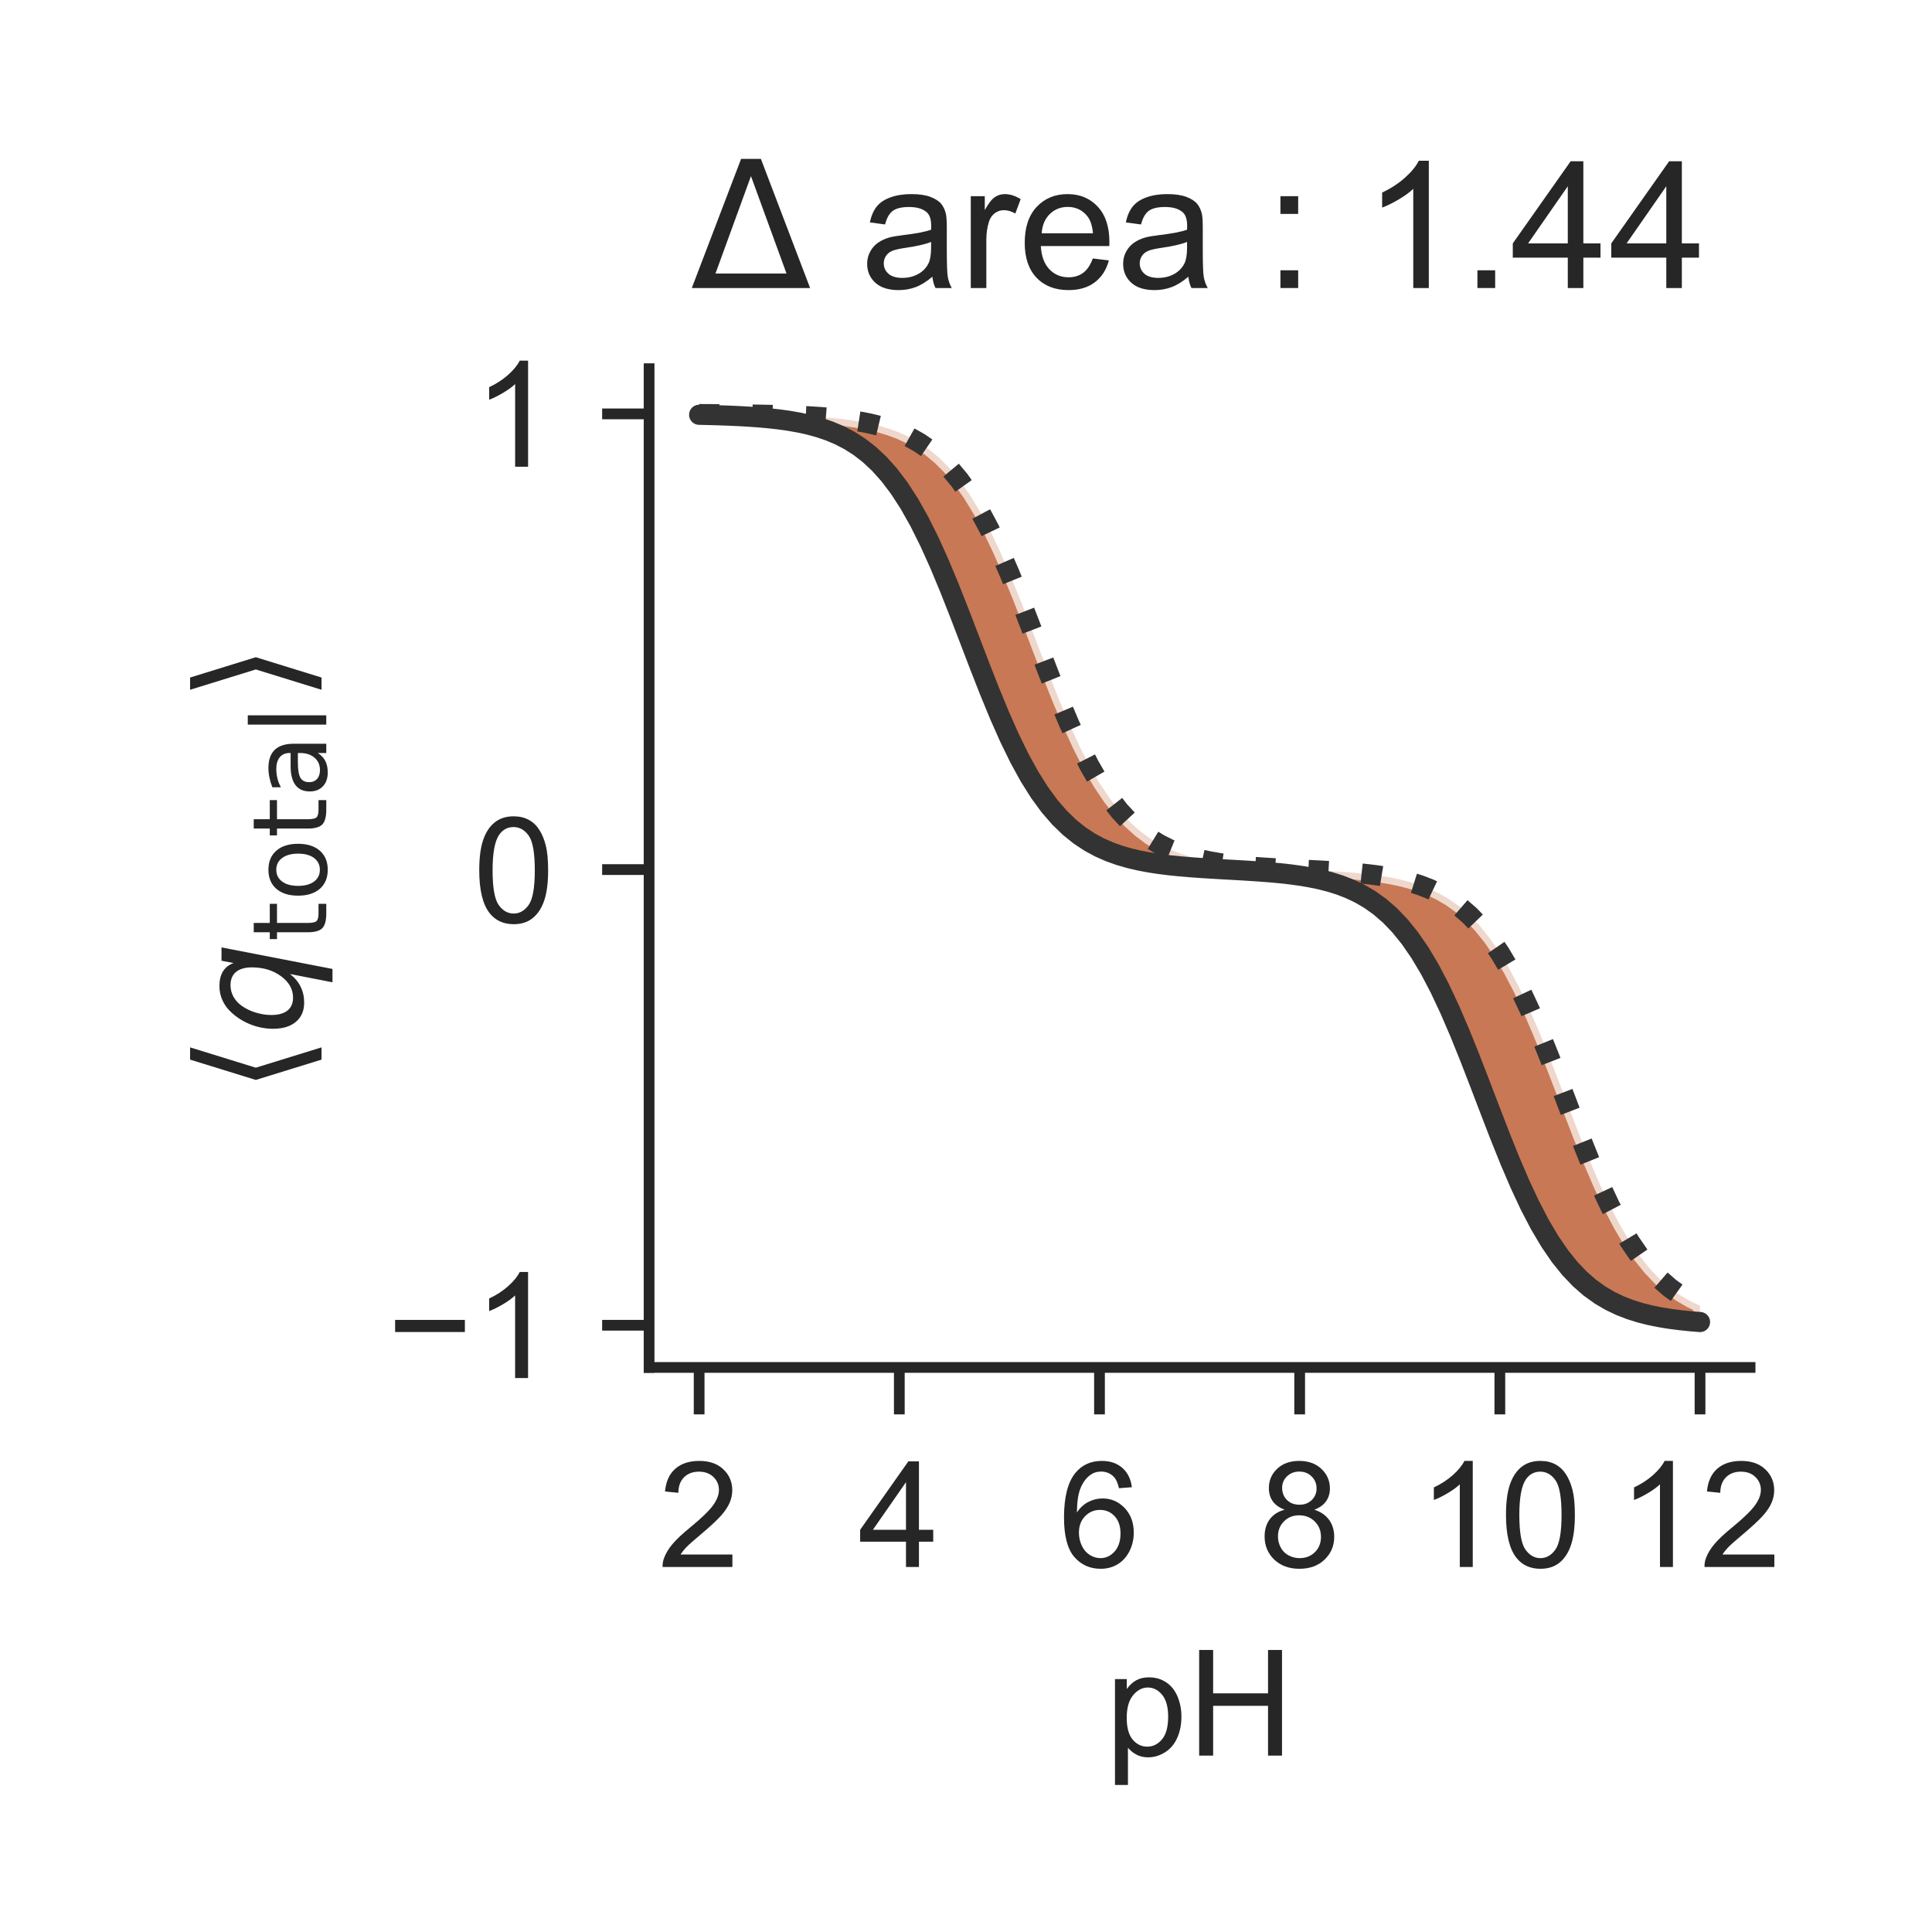 <?xml version="1.0" encoding="utf-8" standalone="no"?>
<!DOCTYPE svg PUBLIC "-//W3C//DTD SVG 1.1//EN"
  "http://www.w3.org/Graphics/SVG/1.1/DTD/svg11.dtd">
<!-- Created with matplotlib (http://matplotlib.org/) -->
<svg height="144pt" version="1.1" viewBox="0 0 144 144" width="144pt" xmlns="http://www.w3.org/2000/svg" xmlns:xlink="http://www.w3.org/1999/xlink">
 <defs>
  <style type="text/css">
*{stroke-linecap:butt;stroke-linejoin:round;}
  </style>
 </defs>
 <g id="figure_1">
  <g id="patch_1">
   <path d="M 0 144 
L 144 144 
L 144 0 
L 0 0 
z
" style="fill:#ffffff;"/>
  </g>
  <g id="axes_1">
   <g id="patch_2">
    <path d="M 48.38 101.92 
L 130.44 101.92 
L 130.44 27.48 
L 48.38 27.48 
z
" style="fill:#ffffff;"/>
   </g>
   <g id="matplotlib.axis_1">
    <g id="xtick_1">
     <g id="line2d_1">
      <defs>
       <path d="M 0 0 
L 0 3.5 
" id="m271669274b" style="stroke:#262626;stroke-width:0.8;"/>
      </defs>
      <g>
       <use style="fill:#262626;stroke:#262626;stroke-width:0.8;" x="52.11" xlink:href="#m271669274b" y="101.92"/>
      </g>
     </g>
     <g id="text_1">
      <!-- 2 -->
      <defs>
       <path d="M 50.344 8.453 
L 50.344 0 
L 3.031 0 
Q 2.938 3.172 4.047 6.109 
Q 5.859 10.938 9.828 15.625 
Q 13.812 20.312 21.344 26.469 
Q 33.016 36.031 37.109 41.625 
Q 41.219 47.219 41.219 52.203 
Q 41.219 57.422 37.469 61 
Q 33.734 64.594 27.734 64.594 
Q 21.391 64.594 17.578 60.781 
Q 13.766 56.984 13.719 50.25 
L 4.688 51.172 
Q 5.609 61.281 11.656 66.578 
Q 17.719 71.875 27.938 71.875 
Q 38.234 71.875 44.234 66.156 
Q 50.25 60.453 50.25 52 
Q 50.25 47.703 48.484 43.547 
Q 46.734 39.406 42.656 34.812 
Q 38.578 30.219 29.109 22.219 
Q 21.188 15.578 18.938 13.203 
Q 16.703 10.844 15.234 8.453 
z
" id="ArialMT-32"/>
      </defs>
      <g style="fill:#262626;" transform="translate(49.051 116.794)scale(0.11 -0.11)">
       <use xlink:href="#ArialMT-32"/>
      </g>
     </g>
    </g>
    <g id="xtick_2">
     <g id="line2d_2">
      <g>
       <use style="fill:#262626;stroke:#262626;stroke-width:0.8;" x="67.03" xlink:href="#m271669274b" y="101.92"/>
      </g>
     </g>
     <g id="text_2">
      <!-- 4 -->
      <defs>
       <path d="M 32.328 0 
L 32.328 17.141 
L 1.266 17.141 
L 1.266 25.203 
L 33.938 71.578 
L 41.109 71.578 
L 41.109 25.203 
L 50.781 25.203 
L 50.781 17.141 
L 41.109 17.141 
L 41.109 0 
z
M 32.328 25.203 
L 32.328 57.469 
L 9.906 25.203 
z
" id="ArialMT-34"/>
      </defs>
      <g style="fill:#262626;" transform="translate(63.971 116.794)scale(0.11 -0.11)">
       <use xlink:href="#ArialMT-34"/>
      </g>
     </g>
    </g>
    <g id="xtick_3">
     <g id="line2d_3">
      <g>
       <use style="fill:#262626;stroke:#262626;stroke-width:0.8;" x="81.95" xlink:href="#m271669274b" y="101.92"/>
      </g>
     </g>
     <g id="text_3">
      <!-- 6 -->
      <defs>
       <path d="M 49.75 54.047 
L 41.016 53.375 
Q 39.844 58.547 37.703 60.891 
Q 34.125 64.656 28.906 64.656 
Q 24.703 64.656 21.531 62.312 
Q 17.391 59.281 14.984 53.469 
Q 12.594 47.656 12.5 36.922 
Q 15.672 41.75 20.266 44.094 
Q 24.859 46.438 29.891 46.438 
Q 38.672 46.438 44.844 39.969 
Q 51.031 33.5 51.031 23.25 
Q 51.031 16.5 48.125 10.719 
Q 45.219 4.938 40.141 1.859 
Q 35.062 -1.219 28.609 -1.219 
Q 17.625 -1.219 10.688 6.859 
Q 3.766 14.938 3.766 33.5 
Q 3.766 54.25 11.422 63.672 
Q 18.109 71.875 29.438 71.875 
Q 37.891 71.875 43.281 67.141 
Q 48.688 62.406 49.75 54.047 
z
M 13.875 23.188 
Q 13.875 18.656 15.797 14.5 
Q 17.719 10.359 21.188 8.172 
Q 24.656 6 28.469 6 
Q 34.031 6 38.031 10.484 
Q 42.047 14.984 42.047 22.703 
Q 42.047 30.125 38.078 34.391 
Q 34.125 38.672 28.125 38.672 
Q 22.172 38.672 18.016 34.391 
Q 13.875 30.125 13.875 23.188 
z
" id="ArialMT-36"/>
      </defs>
      <g style="fill:#262626;" transform="translate(78.891 116.794)scale(0.11 -0.11)">
       <use xlink:href="#ArialMT-36"/>
      </g>
     </g>
    </g>
    <g id="xtick_4">
     <g id="line2d_4">
      <g>
       <use style="fill:#262626;stroke:#262626;stroke-width:0.8;" x="96.87" xlink:href="#m271669274b" y="101.92"/>
      </g>
     </g>
     <g id="text_4">
      <!-- 8 -->
      <defs>
       <path d="M 17.672 38.812 
Q 12.203 40.828 9.562 44.531 
Q 6.938 48.25 6.938 53.422 
Q 6.938 61.234 12.547 66.547 
Q 18.172 71.875 27.484 71.875 
Q 36.859 71.875 42.578 66.422 
Q 48.297 60.984 48.297 53.172 
Q 48.297 48.188 45.672 44.5 
Q 43.062 40.828 37.75 38.812 
Q 44.344 36.672 47.781 31.875 
Q 51.219 27.094 51.219 20.453 
Q 51.219 11.281 44.719 5.031 
Q 38.234 -1.219 27.641 -1.219 
Q 17.047 -1.219 10.547 5.047 
Q 4.047 11.328 4.047 20.703 
Q 4.047 27.688 7.594 32.391 
Q 11.141 37.109 17.672 38.812 
z
M 15.922 53.719 
Q 15.922 48.641 19.188 45.406 
Q 22.469 42.188 27.688 42.188 
Q 32.766 42.188 36.016 45.375 
Q 39.266 48.578 39.266 53.219 
Q 39.266 58.062 35.906 61.359 
Q 32.562 64.656 27.594 64.656 
Q 22.562 64.656 19.234 61.422 
Q 15.922 58.203 15.922 53.719 
z
M 13.094 20.656 
Q 13.094 16.891 14.875 13.375 
Q 16.656 9.859 20.172 7.922 
Q 23.688 6 27.734 6 
Q 34.031 6 38.125 10.047 
Q 42.234 14.109 42.234 20.359 
Q 42.234 26.703 38.016 30.859 
Q 33.797 35.016 27.438 35.016 
Q 21.234 35.016 17.156 30.906 
Q 13.094 26.812 13.094 20.656 
z
" id="ArialMT-38"/>
      </defs>
      <g style="fill:#262626;" transform="translate(93.811 116.794)scale(0.11 -0.11)">
       <use xlink:href="#ArialMT-38"/>
      </g>
     </g>
    </g>
    <g id="xtick_5">
     <g id="line2d_5">
      <g>
       <use style="fill:#262626;stroke:#262626;stroke-width:0.8;" x="111.79" xlink:href="#m271669274b" y="101.92"/>
      </g>
     </g>
     <g id="text_5">
      <!-- 10 -->
      <defs>
       <path d="M 37.25 0 
L 28.469 0 
L 28.469 56 
Q 25.297 52.984 20.141 49.953 
Q 14.984 46.922 10.891 45.406 
L 10.891 53.906 
Q 18.266 57.375 23.781 62.297 
Q 29.297 67.234 31.594 71.875 
L 37.25 71.875 
z
" id="ArialMT-31"/>
       <path d="M 4.156 35.297 
Q 4.156 48 6.766 55.734 
Q 9.375 63.484 14.516 67.672 
Q 19.672 71.875 27.484 71.875 
Q 33.25 71.875 37.594 69.547 
Q 41.938 67.234 44.766 62.859 
Q 47.609 58.5 49.219 52.219 
Q 50.828 45.953 50.828 35.297 
Q 50.828 22.703 48.234 14.969 
Q 45.656 7.234 40.5 3 
Q 35.359 -1.219 27.484 -1.219 
Q 17.141 -1.219 11.234 6.203 
Q 4.156 15.141 4.156 35.297 
z
M 13.188 35.297 
Q 13.188 17.672 17.312 11.828 
Q 21.438 6 27.484 6 
Q 33.547 6 37.672 11.859 
Q 41.797 17.719 41.797 35.297 
Q 41.797 52.984 37.672 58.781 
Q 33.547 64.594 27.391 64.594 
Q 21.344 64.594 17.719 59.469 
Q 13.188 52.938 13.188 35.297 
z
" id="ArialMT-30"/>
      </defs>
      <g style="fill:#262626;" transform="translate(105.673 116.794)scale(0.11 -0.11)">
       <use xlink:href="#ArialMT-31"/>
       <use x="55.615" xlink:href="#ArialMT-30"/>
      </g>
     </g>
    </g>
    <g id="xtick_6">
     <g id="line2d_6">
      <g>
       <use style="fill:#262626;stroke:#262626;stroke-width:0.8;" x="126.71" xlink:href="#m271669274b" y="101.92"/>
      </g>
     </g>
     <g id="text_6">
      <!-- 12 -->
      <g style="fill:#262626;" transform="translate(120.593 116.794)scale(0.11 -0.11)">
       <use xlink:href="#ArialMT-31"/>
       <use x="55.615" xlink:href="#ArialMT-32"/>
      </g>
     </g>
    </g>
    <g id="text_7">
     <!-- pH -->
     <defs>
      <path d="M 6.594 -19.875 
L 6.594 51.859 
L 14.594 51.859 
L 14.594 45.125 
Q 17.438 49.078 21 51.047 
Q 24.562 53.031 29.641 53.031 
Q 36.281 53.031 41.359 49.609 
Q 46.438 46.188 49.016 39.953 
Q 51.609 33.734 51.609 26.312 
Q 51.609 18.359 48.75 11.984 
Q 45.906 5.609 40.453 2.219 
Q 35.016 -1.172 29 -1.172 
Q 24.609 -1.172 21.109 0.688 
Q 17.625 2.547 15.375 5.375 
L 15.375 -19.875 
z
M 14.547 25.641 
Q 14.547 15.625 18.594 10.844 
Q 22.656 6.062 28.422 6.062 
Q 34.281 6.062 38.453 11.016 
Q 42.625 15.969 42.625 26.375 
Q 42.625 36.281 38.547 41.203 
Q 34.469 46.141 28.812 46.141 
Q 23.188 46.141 18.859 40.891 
Q 14.547 35.641 14.547 25.641 
z
" id="ArialMT-70"/>
      <path d="M 8.016 0 
L 8.016 71.578 
L 17.484 71.578 
L 17.484 42.188 
L 54.688 42.188 
L 54.688 71.578 
L 64.156 71.578 
L 64.156 0 
L 54.688 0 
L 54.688 33.734 
L 17.484 33.734 
L 17.484 0 
z
" id="ArialMT-48"/>
     </defs>
     <g style="fill:#262626;" transform="translate(82.379 130.853)scale(0.11 -0.11)">
      <use xlink:href="#ArialMT-70"/>
      <use x="55.615" xlink:href="#ArialMT-48"/>
     </g>
    </g>
   </g>
   <g id="matplotlib.axis_2">
    <g id="ytick_1">
     <g id="line2d_7">
      <defs>
       <path d="M 0 0 
L -3.5 0 
" id="mcde5e94b50" style="stroke:#262626;stroke-width:0.8;"/>
      </defs>
      <g>
       <use style="fill:#262626;stroke:#262626;stroke-width:0.8;" x="48.38" xlink:href="#mcde5e94b50" y="98.777"/>
      </g>
     </g>
     <g id="text_8">
      <!-- −1 -->
      <defs>
       <path d="M 52.828 31.203 
L 5.562 31.203 
L 5.562 39.406 
L 52.828 39.406 
z
" id="ArialMT-2212"/>
      </defs>
      <g style="fill:#262626;" transform="translate(28.838 102.713)scale(0.11 -0.11)">
       <use xlink:href="#ArialMT-2212"/>
       <use x="58.398" xlink:href="#ArialMT-31"/>
      </g>
     </g>
    </g>
    <g id="ytick_2">
     <g id="line2d_8">
      <g>
       <use style="fill:#262626;stroke:#262626;stroke-width:0.8;" x="48.38" xlink:href="#mcde5e94b50" y="64.813"/>
      </g>
     </g>
     <g id="text_9">
      <!-- 0 -->
      <g style="fill:#262626;" transform="translate(35.263 68.75)scale(0.11 -0.11)">
       <use xlink:href="#ArialMT-30"/>
      </g>
     </g>
    </g>
    <g id="ytick_3">
     <g id="line2d_9">
      <g>
       <use style="fill:#262626;stroke:#262626;stroke-width:0.8;" x="48.38" xlink:href="#mcde5e94b50" y="30.849"/>
      </g>
     </g>
     <g id="text_10">
      <!-- 1 -->
      <g style="fill:#262626;" transform="translate(35.263 34.786)scale(0.11 -0.11)">
       <use xlink:href="#ArialMT-31"/>
      </g>
     </g>
    </g>
    <g id="text_11">
     <!-- $\langle q_\mathsf{total} \rangle$ -->
     <defs>
      <path d="M 8.938 31.344 
L 22.703 75.875 
L 31 75.875 
L 17.234 31.344 
L 31 -13.188 
L 22.703 -13.188 
z
" id="DejaVuSans-27e8"/>
      <path d="M 41.703 8.203 
Q 38.094 3.469 33.172 1.016 
Q 28.266 -1.422 22.312 -1.422 
Q 14.016 -1.422 9.297 4.172 
Q 4.594 9.766 4.594 19.578 
Q 4.594 27.484 7.5 34.859 
Q 10.406 42.234 15.828 48.094 
Q 19.344 51.906 23.906 53.953 
Q 28.469 56 33.5 56 
Q 39.547 56 43.453 53.609 
Q 47.359 51.219 49.125 46.391 
L 50.688 54.594 
L 59.719 54.594 
L 45.125 -20.609 
L 36.078 -20.609 
z
M 13.922 20.906 
Q 13.922 13.672 16.938 9.891 
Q 19.969 6.109 25.688 6.109 
Q 34.188 6.109 40.188 14.234 
Q 46.188 22.359 46.188 33.984 
Q 46.188 41.016 43.078 44.75 
Q 39.984 48.484 34.188 48.484 
Q 29.938 48.484 26.312 46.5 
Q 22.703 44.531 20.016 40.719 
Q 17.188 36.719 15.547 31.344 
Q 13.922 25.984 13.922 20.906 
z
" id="DejaVuSans-Oblique-71"/>
      <path d="M 18.312 70.219 
L 18.312 54.688 
L 36.812 54.688 
L 36.812 47.703 
L 18.312 47.703 
L 18.312 18.016 
Q 18.312 11.328 20.141 9.422 
Q 21.969 7.516 27.594 7.516 
L 36.812 7.516 
L 36.812 0 
L 27.594 0 
Q 17.188 0 13.234 3.875 
Q 9.281 7.766 9.281 18.016 
L 9.281 47.703 
L 2.688 47.703 
L 2.688 54.688 
L 9.281 54.688 
L 9.281 70.219 
z
" id="DejaVuSans-74"/>
      <path d="M 30.609 48.391 
Q 23.391 48.391 19.188 42.75 
Q 14.984 37.109 14.984 27.297 
Q 14.984 17.484 19.156 11.844 
Q 23.344 6.203 30.609 6.203 
Q 37.797 6.203 41.984 11.859 
Q 46.188 17.531 46.188 27.297 
Q 46.188 37.016 41.984 42.703 
Q 37.797 48.391 30.609 48.391 
z
M 30.609 56 
Q 42.328 56 49.016 48.375 
Q 55.719 40.766 55.719 27.297 
Q 55.719 13.875 49.016 6.219 
Q 42.328 -1.422 30.609 -1.422 
Q 18.844 -1.422 12.172 6.219 
Q 5.516 13.875 5.516 27.297 
Q 5.516 40.766 12.172 48.375 
Q 18.844 56 30.609 56 
z
" id="DejaVuSans-6f"/>
      <path d="M 34.281 27.484 
Q 23.391 27.484 19.188 25 
Q 14.984 22.516 14.984 16.5 
Q 14.984 11.719 18.141 8.906 
Q 21.297 6.109 26.703 6.109 
Q 34.188 6.109 38.703 11.406 
Q 43.219 16.703 43.219 25.484 
L 43.219 27.484 
z
M 52.203 31.203 
L 52.203 0 
L 43.219 0 
L 43.219 8.297 
Q 40.141 3.328 35.547 0.953 
Q 30.953 -1.422 24.312 -1.422 
Q 15.922 -1.422 10.953 3.297 
Q 6 8.016 6 15.922 
Q 6 25.141 12.172 29.828 
Q 18.359 34.516 30.609 34.516 
L 43.219 34.516 
L 43.219 35.406 
Q 43.219 41.609 39.141 45 
Q 35.062 48.391 27.688 48.391 
Q 23 48.391 18.547 47.266 
Q 14.109 46.141 10.016 43.891 
L 10.016 52.203 
Q 14.938 54.109 19.578 55.047 
Q 24.219 56 28.609 56 
Q 40.484 56 46.344 49.844 
Q 52.203 43.703 52.203 31.203 
z
" id="DejaVuSans-61"/>
      <path d="M 9.422 75.984 
L 18.406 75.984 
L 18.406 0 
L 9.422 0 
z
" id="DejaVuSans-6c"/>
      <path d="M 30.078 31.344 
L 16.312 -13.188 
L 8.016 -13.188 
L 21.781 31.344 
L 8.016 75.875 
L 16.312 75.875 
z
" id="DejaVuSans-27e9"/>
     </defs>
     <g style="fill:#262626;" transform="translate(22.528 81.475)rotate(-90)scale(0.11 -0.11)">
      <use transform="translate(0 0.125)" xlink:href="#DejaVuSans-27e8"/>
      <use transform="translate(39.014 0.125)" xlink:href="#DejaVuSans-Oblique-71"/>
      <use transform="translate(102.49 -16.281)scale(0.7)" xlink:href="#DejaVuSans-74"/>
      <use transform="translate(129.937 -16.281)scale(0.7)" xlink:href="#DejaVuSans-6f"/>
      <use transform="translate(172.764 -16.281)scale(0.7)" xlink:href="#DejaVuSans-74"/>
      <use transform="translate(200.21 -16.281)scale(0.7)" xlink:href="#DejaVuSans-61"/>
      <use transform="translate(243.105 -16.281)scale(0.7)" xlink:href="#DejaVuSans-6c"/>
      <use transform="translate(265.288 0.125)" xlink:href="#DejaVuSans-27e9"/>
     </g>
    </g>
   </g>
   <g id="PolyCollection_1">
    <defs>
     <path d="M 52.11 -113.136 
L 52.11 -113.136 
L 52.856 -113.133 
L 53.602 -113.128 
L 54.348 -113.122 
L 55.094 -113.114 
L 55.84 -113.105 
L 56.586 -113.093 
L 57.332 -113.078 
L 58.078 -113.06 
L 58.824 -113.036 
L 59.57 -113.007 
L 60.316 -112.969 
L 61.062 -112.923 
L 61.808 -112.864 
L 62.554 -112.791 
L 63.3 -112.699 
L 64.046 -112.584 
L 64.792 -112.44 
L 65.538 -112.261 
L 66.284 -112.038 
L 67.03 -111.761 
L 67.776 -111.42 
L 68.522 -111 
L 69.268 -110.487 
L 70.014 -109.864 
L 70.76 -109.114 
L 71.506 -108.22 
L 72.252 -107.169 
L 72.998 -105.948 
L 73.744 -104.555 
L 74.49 -102.995 
L 75.236 -101.284 
L 75.982 -99.451 
L 76.728 -97.534 
L 77.474 -95.583 
L 78.22 -93.646 
L 78.966 -91.774 
L 79.712 -90.01 
L 80.458 -88.387 
L 81.204 -86.926 
L 81.95 -85.636 
L 82.696 -84.518 
L 83.442 -83.562 
L 84.188 -82.756 
L 84.934 -82.084 
L 85.68 -81.529 
L 86.426 -81.073 
L 87.172 -80.701 
L 87.918 -80.399 
L 88.664 -80.155 
L 89.41 -79.957 
L 90.156 -79.798 
L 90.902 -79.67 
L 91.648 -79.566 
L 92.394 -79.482 
L 93.14 -79.413 
L 93.886 -79.356 
L 94.632 -79.307 
L 95.378 -79.265 
L 96.124 -79.227 
L 96.87 -79.191 
L 97.616 -79.155 
L 98.362 -79.117 
L 99.108 -79.076 
L 99.854 -79.029 
L 100.6 -78.973 
L 101.346 -78.907 
L 102.092 -78.826 
L 102.838 -78.727 
L 103.584 -78.604 
L 104.33 -78.451 
L 105.076 -78.262 
L 105.822 -78.028 
L 106.568 -77.739 
L 107.314 -77.382 
L 108.06 -76.944 
L 108.806 -76.41 
L 109.552 -75.762 
L 110.298 -74.985 
L 111.044 -74.06 
L 111.79 -72.975 
L 112.536 -71.72 
L 113.282 -70.293 
L 114.028 -68.701 
L 114.774 -66.963 
L 115.52 -65.109 
L 116.266 -63.182 
L 117.012 -61.229 
L 117.758 -59.301 
L 118.504 -57.448 
L 119.25 -55.71 
L 119.996 -54.118 
L 120.742 -52.691 
L 121.488 -51.436 
L 122.234 -50.351 
L 122.98 -49.427 
L 123.726 -48.65 
L 124.472 -48.003 
L 125.218 -47.469 
L 125.964 -47.032 
L 126.71 -46.676 
L 126.71 -46.676 
L 126.71 -45.464 
L 125.964 -45.525 
L 125.218 -45.603 
L 124.472 -45.699 
L 123.726 -45.821 
L 122.98 -45.972 
L 122.234 -46.16 
L 121.488 -46.395 
L 120.742 -46.685 
L 119.996 -47.043 
L 119.25 -47.483 
L 118.504 -48.019 
L 117.758 -48.67 
L 117.012 -49.451 
L 116.266 -50.38 
L 115.52 -51.47 
L 114.774 -52.729 
L 114.028 -54.161 
L 113.282 -55.758 
L 112.536 -57.5 
L 111.79 -59.356 
L 111.044 -61.285 
L 110.298 -63.238 
L 109.552 -65.164 
L 108.806 -67.014 
L 108.06 -68.748 
L 107.314 -70.336 
L 106.568 -71.759 
L 105.822 -73.009 
L 105.076 -74.089 
L 104.33 -75.009 
L 103.584 -75.783 
L 102.838 -76.427 
L 102.092 -76.959 
L 101.346 -77.394 
L 100.6 -77.749 
L 99.854 -78.038 
L 99.108 -78.271 
L 98.362 -78.459 
L 97.616 -78.611 
L 96.87 -78.734 
L 96.124 -78.835 
L 95.378 -78.917 
L 94.632 -78.985 
L 93.886 -79.042 
L 93.14 -79.092 
L 92.394 -79.137 
L 91.648 -79.179 
L 90.902 -79.221 
L 90.156 -79.265 
L 89.41 -79.313 
L 88.664 -79.367 
L 87.918 -79.431 
L 87.172 -79.507 
L 86.426 -79.6 
L 85.68 -79.714 
L 84.934 -79.855 
L 84.188 -80.029 
L 83.442 -80.244 
L 82.696 -80.511 
L 81.95 -80.839 
L 81.204 -81.243 
L 80.458 -81.737 
L 79.712 -82.338 
L 78.966 -83.061 
L 78.22 -83.925 
L 77.474 -84.945 
L 76.728 -86.131 
L 75.982 -87.49 
L 75.236 -89.018 
L 74.49 -90.7 
L 73.744 -92.512 
L 72.998 -94.415 
L 72.252 -96.364 
L 71.506 -98.308 
L 70.76 -100.196 
L 70.014 -101.985 
L 69.268 -103.638 
L 68.522 -105.133 
L 67.776 -106.457 
L 67.03 -107.609 
L 66.284 -108.596 
L 65.538 -109.43 
L 64.792 -110.127 
L 64.046 -110.704 
L 63.3 -111.178 
L 62.554 -111.565 
L 61.808 -111.879 
L 61.062 -112.133 
L 60.316 -112.337 
L 59.57 -112.501 
L 58.824 -112.633 
L 58.078 -112.738 
L 57.332 -112.822 
L 56.586 -112.889 
L 55.84 -112.943 
L 55.094 -112.985 
L 54.348 -113.019 
L 53.602 -113.046 
L 52.856 -113.068 
L 52.11 -113.085 
z
" id="m9dbc9879d0" style="stroke:#ffffff;stroke-opacity:0.7;"/>
    </defs>
    <g clip-path="url(#p53092dade3)">
     <use style="fill:#b1400d;fill-opacity:0.7;stroke:#ffffff;stroke-opacity:0.7;" x="0" xlink:href="#m9dbc9879d0" y="144"/>
    </g>
   </g>
   <g id="line2d_10">
    <path clip-path="url(#p53092dade3)" d="M 52.11 30.864 
L 52.856 30.867 
L 53.602 30.872 
L 54.348 30.878 
L 55.094 30.886 
L 55.84 30.895 
L 56.586 30.907 
L 57.332 30.922 
L 58.078 30.94 
L 58.824 30.964 
L 59.57 30.993 
L 60.316 31.031 
L 61.062 31.077 
L 61.808 31.136 
L 62.554 31.209 
L 63.3 31.301 
L 64.046 31.416 
L 64.792 31.56 
L 65.538 31.739 
L 66.284 31.962 
L 67.03 32.239 
L 67.776 32.58 
L 68.522 33 
L 69.268 33.513 
L 70.014 34.136 
L 70.76 34.886 
L 71.506 35.78 
L 72.252 36.831 
L 72.998 38.052 
L 73.744 39.445 
L 74.49 41.005 
L 75.236 42.716 
L 75.982 44.549 
L 76.728 46.466 
L 77.474 48.417 
L 78.22 50.354 
L 78.966 52.226 
L 79.712 53.99 
L 80.458 55.613 
L 81.204 57.074 
L 81.95 58.364 
L 82.696 59.482 
L 83.442 60.438 
L 84.188 61.244 
L 84.934 61.916 
L 85.68 62.471 
L 86.426 62.927 
L 87.172 63.299 
L 87.918 63.601 
L 88.664 63.845 
L 89.41 64.043 
L 90.156 64.202 
L 90.902 64.33 
L 91.648 64.434 
L 92.394 64.518 
L 93.14 64.587 
L 93.886 64.644 
L 94.632 64.693 
L 95.378 64.735 
L 96.124 64.773 
L 96.87 64.809 
L 97.616 64.845 
L 98.362 64.883 
L 99.108 64.924 
L 99.854 64.971 
L 100.6 65.027 
L 101.346 65.093 
L 102.092 65.174 
L 102.838 65.273 
L 103.584 65.396 
L 104.33 65.549 
L 105.076 65.738 
L 105.822 65.972 
L 106.568 66.261 
L 107.314 66.618 
L 108.06 67.056 
L 108.806 67.59 
L 109.552 68.238 
L 110.298 69.015 
L 111.044 69.94 
L 111.79 71.025 
L 112.536 72.28 
L 113.282 73.707 
L 114.028 75.299 
L 114.774 77.037 
L 115.52 78.891 
L 116.266 80.818 
L 117.012 82.771 
L 117.758 84.699 
L 118.504 86.552 
L 119.25 88.29 
L 119.996 89.882 
L 120.742 91.309 
L 121.488 92.564 
L 122.234 93.649 
L 122.98 94.573 
L 123.726 95.35 
L 124.472 95.997 
L 125.218 96.531 
L 125.964 96.968 
L 126.71 97.324 
" style="fill:none;stroke:#333333;stroke-dasharray:1.5,2.475;stroke-dashoffset:0;stroke-width:1.5;"/>
   </g>
   <g id="line2d_11">
    <path clip-path="url(#p53092dade3)" d="M 52.11 30.915 
L 52.856 30.932 
L 53.602 30.954 
L 54.348 30.981 
L 55.094 31.015 
L 55.84 31.057 
L 56.586 31.111 
L 57.332 31.178 
L 58.078 31.262 
L 58.824 31.367 
L 59.57 31.499 
L 60.316 31.663 
L 61.062 31.867 
L 61.808 32.121 
L 62.554 32.435 
L 63.3 32.822 
L 64.046 33.296 
L 64.792 33.873 
L 65.538 34.57 
L 66.284 35.404 
L 67.03 36.391 
L 67.776 37.543 
L 68.522 38.867 
L 69.268 40.362 
L 70.014 42.015 
L 70.76 43.804 
L 71.506 45.692 
L 72.252 47.636 
L 72.998 49.585 
L 73.744 51.488 
L 74.49 53.3 
L 75.236 54.982 
L 75.982 56.51 
L 76.728 57.869 
L 77.474 59.055 
L 78.22 60.075 
L 78.966 60.939 
L 79.712 61.662 
L 80.458 62.263 
L 81.204 62.757 
L 81.95 63.161 
L 82.696 63.489 
L 83.442 63.756 
L 84.188 63.971 
L 84.934 64.145 
L 85.68 64.286 
L 86.426 64.4 
L 87.172 64.493 
L 87.918 64.569 
L 88.664 64.633 
L 89.41 64.687 
L 90.156 64.735 
L 90.902 64.779 
L 91.648 64.821 
L 92.394 64.863 
L 93.14 64.908 
L 93.886 64.958 
L 94.632 65.015 
L 95.378 65.083 
L 96.124 65.165 
L 96.87 65.266 
L 97.616 65.389 
L 98.362 65.541 
L 99.108 65.729 
L 99.854 65.962 
L 100.6 66.251 
L 101.346 66.606 
L 102.092 67.041 
L 102.838 67.573 
L 103.584 68.217 
L 104.33 68.991 
L 105.076 69.911 
L 105.822 70.991 
L 106.568 72.241 
L 107.314 73.664 
L 108.06 75.252 
L 108.806 76.986 
L 109.552 78.836 
L 110.298 80.762 
L 111.044 82.715 
L 111.79 84.644 
L 112.536 86.5 
L 113.282 88.242 
L 114.028 89.839 
L 114.774 91.271 
L 115.52 92.53 
L 116.266 93.62 
L 117.012 94.549 
L 117.758 95.33 
L 118.504 95.981 
L 119.25 96.517 
L 119.996 96.957 
L 120.742 97.315 
L 121.488 97.605 
L 122.234 97.84 
L 122.98 98.028 
L 123.726 98.179 
L 124.472 98.301 
L 125.218 98.397 
L 125.964 98.475 
L 126.71 98.536 
" style="fill:none;stroke:#333333;stroke-linecap:round;stroke-width:1.5;"/>
   </g>
   <g id="patch_3">
    <path d="M 48.38 101.92 
L 48.38 27.48 
" style="fill:none;stroke:#262626;stroke-linecap:square;stroke-linejoin:miter;stroke-width:0.8;"/>
   </g>
   <g id="patch_4">
    <path d="M 48.38 101.92 
L 130.44 101.92 
" style="fill:none;stroke:#262626;stroke-linecap:square;stroke-linejoin:miter;stroke-width:0.8;"/>
   </g>
   <g id="text_12">
    <!-- $\Delta$ area : 1.44 -->
    <defs>
     <path d="M 34.188 63.188 
L 14.156 8.203 
L 54.25 8.203 
z
M 0.781 0 
L 28.609 72.906 
L 39.797 72.906 
L 67.578 0 
z
" id="DejaVuSans-394"/>
     <path id="ArialMT-20"/>
     <path d="M 40.438 6.391 
Q 35.547 2.25 31.031 0.531 
Q 26.516 -1.172 21.344 -1.172 
Q 12.797 -1.172 8.203 3 
Q 3.609 7.172 3.609 13.672 
Q 3.609 17.484 5.344 20.625 
Q 7.078 23.781 9.891 25.688 
Q 12.703 27.594 16.219 28.562 
Q 18.797 29.25 24.031 29.891 
Q 34.672 31.156 39.703 32.906 
Q 39.75 34.719 39.75 35.203 
Q 39.75 40.578 37.25 42.781 
Q 33.891 45.75 27.25 45.75 
Q 21.047 45.75 18.094 43.578 
Q 15.141 41.406 13.719 35.891 
L 5.125 37.062 
Q 6.297 42.578 8.984 45.969 
Q 11.672 49.359 16.75 51.188 
Q 21.828 53.031 28.516 53.031 
Q 35.156 53.031 39.297 51.469 
Q 43.453 49.906 45.406 47.531 
Q 47.359 45.172 48.141 41.547 
Q 48.578 39.312 48.578 33.453 
L 48.578 21.734 
Q 48.578 9.469 49.141 6.219 
Q 49.703 2.984 51.375 0 
L 42.188 0 
Q 40.828 2.734 40.438 6.391 
z
M 39.703 26.031 
Q 34.906 24.078 25.344 22.703 
Q 19.922 21.922 17.672 20.938 
Q 15.438 19.969 14.203 18.094 
Q 12.984 16.219 12.984 13.922 
Q 12.984 10.406 15.641 8.062 
Q 18.312 5.719 23.438 5.719 
Q 28.516 5.719 32.469 7.938 
Q 36.422 10.156 38.281 14.016 
Q 39.703 17 39.703 22.797 
z
" id="ArialMT-61"/>
     <path d="M 6.5 0 
L 6.5 51.859 
L 14.406 51.859 
L 14.406 44 
Q 17.438 49.516 20 51.266 
Q 22.562 53.031 25.641 53.031 
Q 30.078 53.031 34.672 50.203 
L 31.641 42.047 
Q 28.422 43.953 25.203 43.953 
Q 22.312 43.953 20.016 42.219 
Q 17.719 40.484 16.75 37.406 
Q 15.281 32.719 15.281 27.156 
L 15.281 0 
z
" id="ArialMT-72"/>
     <path d="M 42.094 16.703 
L 51.172 15.578 
Q 49.031 7.625 43.219 3.219 
Q 37.406 -1.172 28.375 -1.172 
Q 17 -1.172 10.328 5.828 
Q 3.656 12.844 3.656 25.484 
Q 3.656 38.578 10.391 45.797 
Q 17.141 53.031 27.875 53.031 
Q 38.281 53.031 44.875 45.953 
Q 51.469 38.875 51.469 26.031 
Q 51.469 25.25 51.422 23.688 
L 12.75 23.688 
Q 13.234 15.141 17.578 10.594 
Q 21.922 6.062 28.422 6.062 
Q 33.25 6.062 36.672 8.594 
Q 40.094 11.141 42.094 16.703 
z
M 13.234 30.906 
L 42.188 30.906 
Q 41.609 37.453 38.875 40.719 
Q 34.672 45.797 27.984 45.797 
Q 21.922 45.797 17.797 41.75 
Q 13.672 37.703 13.234 30.906 
z
" id="ArialMT-65"/>
     <path d="M 9.031 41.844 
L 9.031 51.859 
L 19.047 51.859 
L 19.047 41.844 
z
M 9.031 0 
L 9.031 10.016 
L 19.047 10.016 
L 19.047 0 
z
" id="ArialMT-3a"/>
     <path d="M 9.078 0 
L 9.078 10.016 
L 19.094 10.016 
L 19.094 0 
z
" id="ArialMT-2e"/>
    </defs>
    <g style="fill:#262626;" transform="translate(51.46 21.48)scale(0.132 -0.132)">
     <use transform="translate(0 0.094)" xlink:href="#DejaVuSans-394"/>
     <use transform="translate(68.408 0.094)" xlink:href="#ArialMT-20"/>
     <use transform="translate(96.191 0.094)" xlink:href="#ArialMT-61"/>
     <use transform="translate(151.807 0.094)" xlink:href="#ArialMT-72"/>
     <use transform="translate(185.107 0.094)" xlink:href="#ArialMT-65"/>
     <use transform="translate(240.723 0.094)" xlink:href="#ArialMT-61"/>
     <use transform="translate(296.338 0.094)" xlink:href="#ArialMT-20"/>
     <use transform="translate(324.121 0.094)" xlink:href="#ArialMT-3a"/>
     <use transform="translate(351.904 0.094)" xlink:href="#ArialMT-20"/>
     <use transform="translate(379.688 0.094)" xlink:href="#ArialMT-31"/>
     <use transform="translate(435.303 0.094)" xlink:href="#ArialMT-2e"/>
     <use transform="translate(463.086 0.094)" xlink:href="#ArialMT-34"/>
     <use transform="translate(518.701 0.094)" xlink:href="#ArialMT-34"/>
    </g>
   </g>
  </g>
 </g>
 <defs>
  <clipPath id="p53092dade3">
   <rect height="74.44" width="82.06" x="48.38" y="27.48"/>
  </clipPath>
 </defs>
</svg>
